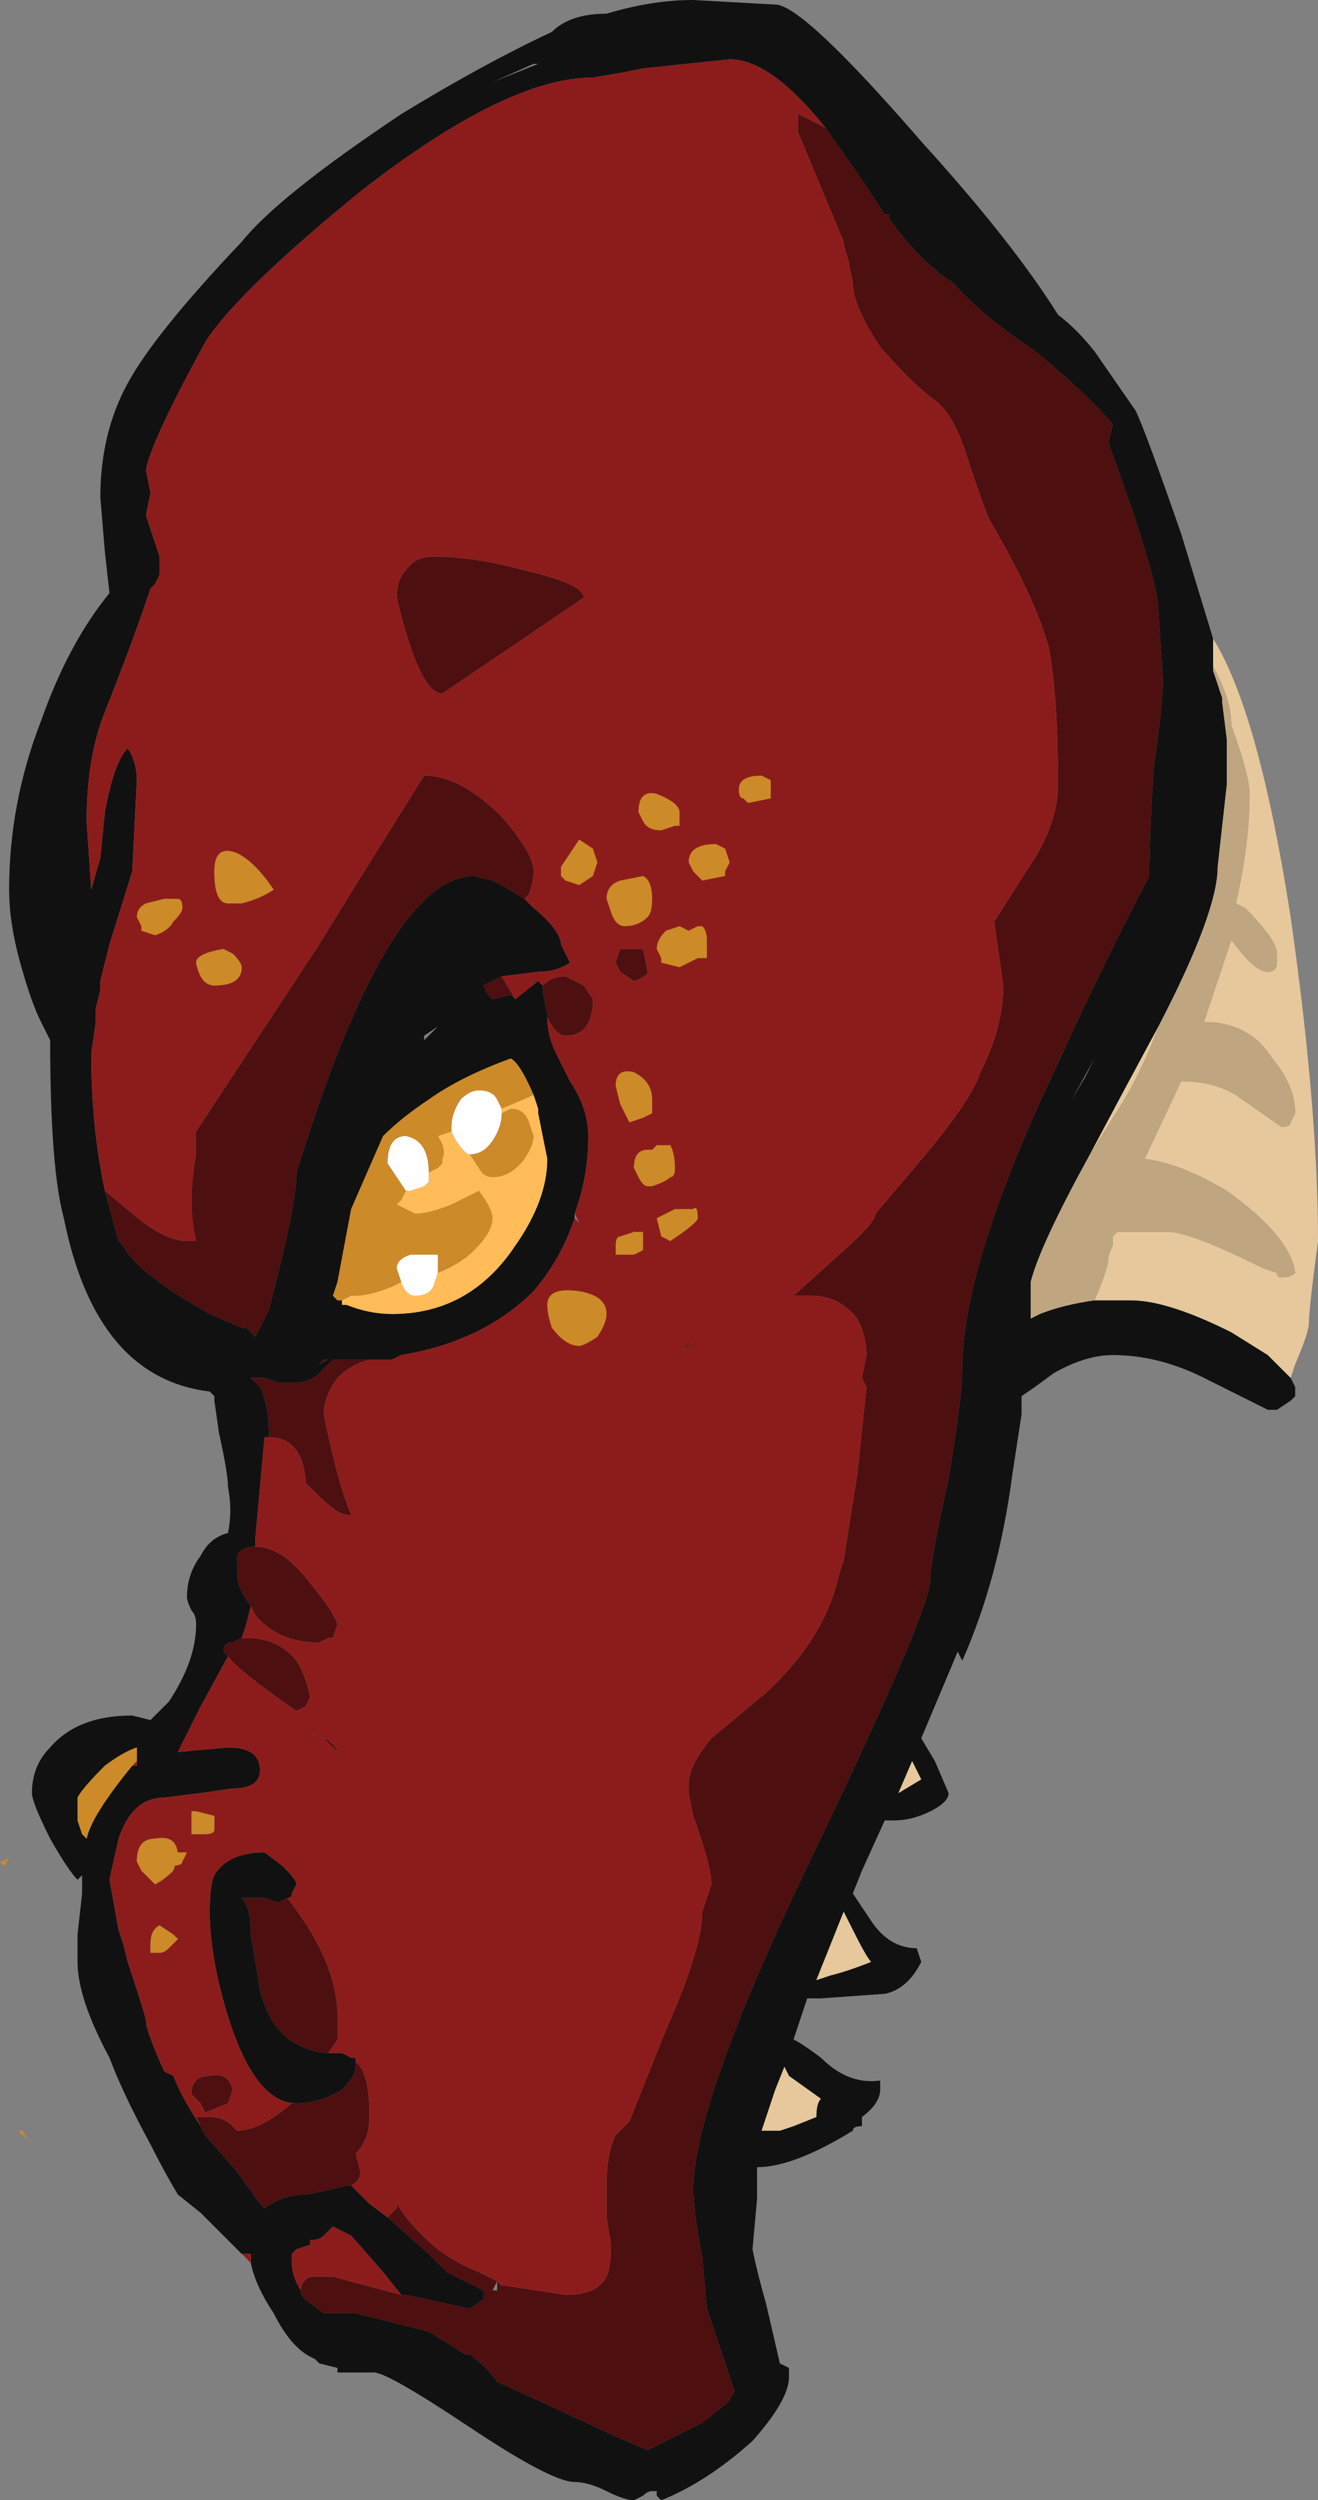 <?xml version="1.0" encoding="UTF-8" standalone="no"?>
<svg xmlns:ffdec="https://www.free-decompiler.com/flash" xmlns:xlink="http://www.w3.org/1999/xlink" ffdec:objectType="shape" height="27.4px" width="14.45px" xmlns="http://www.w3.org/2000/svg">
  <rect width="100%" height="100%" fill="#808080" stroke="none"/>
  <g transform="matrix(1.0, 0.0, 0.0, 1.0, 7.75, 25.25)">
    <path d="M1.3 -23.85 Q0.7 -24.6 0.25 -24.6 L-0.7 -24.5 -0.95 -24.45 -1.25 -24.4 Q-2.2 -24.4 -3.8 -23.15 -5.15 -22.05 -5.5 -21.5 -6.1 -20.4 -6.15 -20.1 L-6.1 -19.85 -6.15 -19.6 -6.0 -19.15 -6.0 -18.95 -6.05 -18.85 -6.1 -18.8 Q-6.3 -18.2 -6.6 -17.45 -6.8 -16.95 -6.8 -16.25 L-6.75 -15.5 -6.65 -15.85 -6.6 -16.35 Q-6.5 -16.9 -6.35 -17.05 -6.25 -16.9 -6.25 -16.7 L-6.3 -15.7 -6.55 -14.9 -6.65 -14.5 -6.65 -14.4 -6.7 -14.2 -6.7 -14.05 -6.75 -13.7 Q-6.75 -12.9 -6.6 -12.2 L-6.45 -11.65 -6.4 -11.6 Q-6.25 -11.3 -5.45 -10.85 L-5.1 -10.7 -5.05 -10.7 -4.95 -10.6 -4.8 -10.9 -4.7 -11.3 Q-4.5 -12.1 -4.5 -12.4 -3.5 -15.65 -2.55 -15.65 L-2.35 -15.6 -2.25 -15.55 -2.0 -15.4 -1.9 -15.3 Q-1.6 -15.05 -1.6 -14.9 -1.55 -14.8 -1.5 -14.7 -1.65 -14.6 -1.85 -14.6 L-2.25 -14.55 -2.45 -14.45 -2.4 -14.35 -2.35 -14.3 -2.15 -14.35 -2.1 -14.3 -1.85 -14.5 -1.8 -14.45 Q-1.8 -14.35 -1.75 -14.15 L-1.75 -14.1 Q-1.75 -13.9 -1.65 -13.7 L-1.5 -13.4 Q-1.3 -13.1 -1.3 -12.8 -1.3 -12.35 -1.45 -11.95 L-1.45 -11.9 Q-1.6 -11.45 -1.9 -11.1 -2.45 -10.55 -3.35 -10.4 L-3.45 -10.35 -3.7 -10.35 -4.1 -10.35 -4.25 -10.2 Q-4.35 -10.1 -4.5 -10.1 L-4.7 -10.1 -4.85 -10.15 -5.0 -10.15 -4.9 -10.05 Q-4.8 -9.85 -4.8 -9.5 L-4.85 -9.5 -4.95 -8.4 -4.95 -8.3 Q-5.1 -8.3 -5.15 -8.2 L-5.15 -8.0 Q-5.15 -7.85 -5.0 -7.65 L-5.05 -7.45 -5.1 -7.3 -5.2 -7.25 Q-5.3 -7.25 -5.3 -7.15 L-5.25 -7.1 -5.55 -6.55 -5.8 -6.05 -5.25 -6.1 Q-4.9 -6.1 -4.9 -5.85 -4.9 -5.65 -5.2 -5.65 L-5.55 -5.6 -5.95 -5.55 Q-6.3 -5.55 -6.45 -5.1 L-6.55 -4.65 -6.45 -4.1 -6.4 -3.95 -6.35 -3.75 Q-6.15 -3.15 -6.15 -3.1 -6.15 -3.0 -5.95 -2.55 L-5.85 -2.5 Q-5.75 -2.25 -5.55 -1.95 L-5.5 -1.85 -5.15 -1.45 -4.9 -1.1 -4.85 -1.05 Q-4.65 -1.2 -4.4 -1.2 L-4.15 -1.25 -3.95 -1.3 -3.9 -1.3 -3.7 -1.1 -3.5 -0.95 -3.05 -0.55 -2.85 -0.35 -2.45 -0.15 -2.45 -0.05 -2.6 0.05 -3.3 -0.1 -3.35 -0.1 -3.55 -0.35 -3.9 -0.75 -4.1 -0.85 -4.2 -0.75 Q-4.25 -0.7 -4.35 -0.7 L-4.35 -0.65 -4.5 -0.6 -4.55 -0.55 -4.55 -0.45 Q-4.55 -0.3 -4.45 -0.15 L-4.45 -0.1 -4.4 -0.05 -4.2 0.1 -3.85 0.1 -3.05 0.3 -2.65 0.55 -2.6 0.55 Q-2.4 0.7 -2.3 0.85 -1.75 1.1 -1.0 1.45 L-0.65 1.6 -0.05 1.3 0.2 1.1 0.25 1.05 0.3 0.95 0.0 0.05 -0.05 -0.5 Q-0.15 -1.05 -0.15 -1.25 -0.15 -2.2 1.15 -4.9 2.45 -7.6 2.45 -7.95 2.45 -8.15 2.65 -9.05 2.8 -9.95 2.8 -10.25 2.8 -11.4 3.85 -13.6 4.35 -14.7 4.85 -15.65 4.85 -16.1 4.9 -16.85 5.0 -17.55 5.0 -17.8 L4.95 -18.55 Q4.95 -18.9 4.4 -20.4 L4.45 -20.6 Q4.15 -20.95 3.6 -21.4 3.0 -21.8 2.7 -22.15 L2.55 -22.25 2.5 -22.3 Q2.25 -22.5 2.0 -22.85 L2.0 -22.9 1.95 -22.9 1.65 -23.35 1.3 -23.85 M-4.5 -2.2 Q-4.95 -2.2 -5.25 -3.15 -5.45 -3.8 -5.45 -4.3 -5.45 -4.6 -5.4 -4.7 -5.25 -4.95 -4.85 -4.95 L-4.65 -4.8 Q-4.5 -4.65 -4.5 -4.6 L-4.55 -4.5 Q-4.55 -4.45 -4.6 -4.45 L-4.7 -4.4 -4.85 -4.45 -5.1 -4.45 Q-5.0 -4.35 -5.0 -4.05 L-4.9 -3.45 Q-4.75 -2.8 -4.15 -2.75 L-4.0 -2.75 -3.9 -2.7 -3.85 -2.7 -3.85 -2.65 -3.85 -2.6 Q-3.85 -2.5 -4.0 -2.35 -4.25 -2.2 -4.5 -2.2 M-5.1 -0.55 L-5.55 -1.0 -5.8 -1.2 Q-5.95 -1.45 -6.1 -1.75 -6.4 -2.3 -6.55 -2.7 -6.9 -3.35 -6.9 -3.75 L-6.9 -4.05 -6.85 -4.5 -6.85 -4.7 -6.9 -4.65 Q-7.0 -4.75 -7.2 -5.1 -7.4 -5.5 -7.4 -5.6 -7.4 -5.9 -7.2 -6.1 -6.9 -6.45 -6.3 -6.45 L-6.1 -6.4 -5.9 -6.6 Q-5.6 -7.05 -5.6 -7.45 -5.6 -7.55 -5.65 -7.6 -5.7 -7.7 -5.7 -7.75 -5.7 -8.0 -5.55 -8.2 -5.45 -8.4 -5.25 -8.45 -5.2 -8.7 -5.25 -8.95 -5.25 -9.1 -5.35 -9.55 L-5.4 -9.9 -5.4 -9.95 -5.45 -10.0 Q-6.7 -10.15 -7.05 -11.9 -7.2 -12.45 -7.2 -13.85 L-7.3 -14.05 Q-7.4 -14.25 -7.5 -14.6 -7.65 -15.1 -7.65 -15.5 -7.65 -16.45 -7.3 -17.35 -7.0 -18.2 -6.55 -18.75 L-6.6 -19.2 -6.65 -19.8 Q-6.65 -20.5 -6.35 -21.05 -6.05 -21.6 -5.1 -22.6 -4.7 -23.1 -3.35 -24.0 -2.45 -24.55 -1.7 -24.9 -1.5 -25.1 -1.1 -25.1 -0.6 -25.25 -0.15 -25.25 L0.75 -25.2 Q1.05 -25.2 2.35 -23.7 3.35 -22.6 3.85 -21.8 4.05 -21.65 4.25 -21.4 L4.7 -20.75 Q4.8 -20.55 5.2 -19.4 L5.55 -18.25 5.55 -17.95 5.55 -17.9 5.65 -17.6 5.65 -17.55 5.7 -17.15 5.7 -16.65 5.6 -15.75 Q5.6 -15.25 4.95 -14.0 L4.6 -13.35 4.2 -12.6 Q3.65 -11.6 3.55 -11.2 L3.55 -10.8 3.65 -10.85 Q3.9 -10.95 4.25 -11.0 L4.65 -11.0 Q5.05 -11.0 5.75 -10.65 L6.15 -10.4 6.4 -10.15 6.45 -10.05 6.45 -9.95 6.4 -9.9 6.25 -9.8 6.15 -9.8 5.45 -10.15 Q4.95 -10.4 4.45 -10.4 4.15 -10.4 3.8 -10.2 3.6 -10.05 3.45 -9.95 L3.45 -9.75 3.35 -9.1 Q3.2 -7.95 2.8 -7.05 L2.75 -7.15 2.35 -6.2 2.5 -5.95 2.65 -5.6 Q2.65 -5.5 2.45 -5.4 2.25 -5.3 2.05 -5.3 L1.95 -5.3 1.7 -4.75 1.6 -4.5 1.8 -4.2 Q2.0 -3.9 2.3 -3.9 L2.35 -3.75 Q2.2 -3.45 1.95 -3.4 L1.25 -3.35 1.1 -3.35 0.95 -2.9 Q1.05 -2.85 1.25 -2.7 1.55 -2.4 1.9 -2.45 L1.9 -2.35 Q1.9 -2.2 1.7 -2.05 L1.7 -1.95 Q1.6 -1.95 1.6 -1.9 0.95 -1.5 0.55 -1.5 L0.55 -1.15 0.5 -0.6 Q0.55 -0.35 0.65 0.0 L0.8 0.65 0.9 0.7 0.9 0.8 Q0.9 1.05 0.5 1.5 0.0 1.95 -0.5 2.15 L-0.55 2.1 -0.55 2.05 -0.6 2.05 Q-0.65 2.05 -0.7 2.1 L-0.8 2.15 Q-0.9 2.15 -1.1 2.05 -1.3 1.95 -1.45 1.95 -1.7 1.95 -2.6 1.35 -3.5 0.75 -3.65 0.75 L-4.05 0.75 -4.05 0.7 -4.25 0.65 -4.3 0.6 Q-4.55 0.5 -4.75 0.1 -4.95 -0.2 -5.0 -0.45 L-5.0 -0.55 -5.1 -0.55 M4.25 -13.65 L4.0 -13.2 4.15 -13.45 4.25 -13.65 M2.1 -5.6 L2.35 -5.75 2.25 -5.95 2.1 -5.6 M1.35 -3.6 Q1.55 -3.65 1.8 -3.75 1.75 -3.8 1.6 -4.1 L1.5 -4.3 1.2 -3.55 1.35 -3.6 M0.6 -1.9 L0.8 -1.9 0.95 -1.95 1.2 -2.05 Q1.2 -2.2 1.25 -2.25 L0.9 -2.5 0.85 -2.6 0.75 -2.35 0.6 -1.9 M-0.4 -24.9 L-0.4 -24.9 M-1.9 -24.55 L-2.35 -24.35 -1.85 -24.55 -1.9 -24.55 M-4.0 -11.0 L-4.0 -10.95 -3.95 -10.95 Q-3.7 -10.85 -3.45 -10.85 -2.6 -10.85 -2.1 -11.6 -1.75 -12.1 -1.75 -12.55 L-1.85 -13.05 -1.85 -13.1 -1.9 -13.25 Q-2.05 -13.6 -2.15 -13.65 -2.7 -13.45 -3.05 -13.2 -3.35 -13.0 -3.55 -12.8 L-3.9 -12.0 -4.05 -11.2 -4.1 -11.05 -4.05 -11.0 -4.0 -11.0 M-2.95 -14.0 L-3.1 -13.9 -3.1 -13.85 -2.95 -14.0 M-4.15 -10.35 L-4.2 -10.35 -4.25 -10.3 -4.15 -10.35 M-6.25 -5.95 L-6.25 -6.1 Q-6.4 -6.05 -6.6 -5.9 -6.85 -5.65 -6.9 -5.55 L-6.9 -5.3 -6.85 -5.15 -6.8 -5.1 Q-6.75 -5.35 -6.3 -5.9 L-6.25 -5.9 -6.25 -5.95" fill="#111111" fill-rule="evenodd" stroke="none"/>
    <path d="M-2.3 -0.25 L-2.25 -0.2 -2.2 -0.2 -1.55 -0.1 Q-1.2 -0.1 -1.1 -0.3 -1.05 -0.4 -1.05 -0.65 L-1.1 -0.95 -1.1 -1.3 Q-1.1 -1.65 -1.0 -1.85 L-0.85 -2.0 -0.45 -3.0 Q-0.05 -3.9 -0.05 -4.3 L0.05 -4.6 Q0.05 -4.8 -0.15 -5.35 L-0.2 -5.6 -0.2 -5.7 Q-0.2 -5.9 0.05 -6.2 L0.65 -6.7 Q1.3 -7.3 1.45 -8.0 L1.5 -8.15 1.65 -9.1 1.75 -10.05 1.7 -10.15 1.75 -10.4 Q1.75 -10.6 1.65 -10.8 1.45 -11.05 1.15 -11.05 L0.95 -11.05 1.45 -11.5 Q1.85 -11.85 1.85 -11.95 L2.4 -12.6 Q2.9 -13.2 3.0 -13.5 3.25 -14.0 3.25 -14.45 L3.15 -15.15 3.5 -15.7 Q3.85 -16.2 3.85 -16.65 3.85 -17.6 3.75 -18.15 3.6 -18.7 3.1 -19.55 3.05 -19.65 2.85 -20.25 2.7 -20.75 2.45 -20.9 2.2 -21.1 1.9 -21.45 1.6 -21.9 1.6 -22.15 L1.55 -22.4 Q1.5 -22.55 1.5 -22.6 L1.0 -23.8 Q1.0 -23.9 1.0 -24.0 L1.3 -23.85 1.65 -23.35 1.95 -22.9 2.0 -22.9 2.0 -22.85 Q2.25 -22.5 2.5 -22.3 L2.55 -22.25 2.7 -22.15 Q3.0 -21.8 3.6 -21.4 4.15 -20.95 4.45 -20.6 L4.4 -20.4 Q4.95 -18.9 4.95 -18.55 L5.0 -17.8 Q5.0 -17.55 4.9 -16.85 4.85 -16.1 4.85 -15.65 4.35 -14.7 3.85 -13.6 2.8 -11.4 2.8 -10.25 2.8 -9.95 2.65 -9.05 2.45 -8.15 2.45 -7.95 2.45 -7.6 1.15 -4.9 -0.15 -2.2 -0.15 -1.25 -0.15 -1.05 -0.05 -0.5 L0.0 0.05 0.3 0.95 0.25 1.05 0.2 1.1 -0.05 1.3 -0.65 1.6 -1.0 1.45 Q-1.75 1.1 -2.3 0.85 -2.4 0.7 -2.6 0.55 L-2.65 0.55 -3.05 0.3 -3.85 0.1 -4.2 0.1 -4.4 -0.05 -4.45 -0.1 -4.45 -0.15 Q-4.45 -0.25 -4.35 -0.3 L-4.1 -0.3 -3.35 -0.1 -3.3 -0.1 -2.6 0.05 -2.45 -0.05 -2.45 -0.15 -2.85 -0.35 -3.05 -0.55 -3.5 -0.95 -3.4 -1.05 -3.4 -1.1 Q-3.25 -0.85 -2.95 -0.6 -2.75 -0.45 -2.5 -0.35 L-2.3 -0.25 -2.35 -0.15 -2.3 -0.15 -2.3 -0.25 M-6.6 -12.2 L-6.3 -11.95 Q-5.95 -11.65 -5.7 -11.65 L-5.6 -11.65 Q-5.7 -12.05 -5.6 -12.6 L-5.6 -12.85 -4.25 -14.9 -3.85 -15.55 -3.1 -16.75 Q-2.7 -16.75 -2.25 -16.3 -1.9 -15.9 -1.9 -15.7 -1.9 -15.6 -1.95 -15.45 L-2.0 -15.4 -2.25 -15.55 -2.35 -15.6 -2.55 -15.65 Q-3.5 -15.65 -4.5 -12.4 -4.5 -12.1 -4.7 -11.3 L-4.8 -10.9 -4.95 -10.6 -5.05 -10.7 -5.1 -10.7 -5.45 -10.85 Q-6.25 -11.3 -6.4 -11.6 L-6.45 -11.65 -6.6 -12.2 M-2.25 -14.55 L-2.1 -14.3 -2.15 -14.35 -2.35 -14.3 -2.4 -14.35 -2.45 -14.45 -2.25 -14.55 M-1.8 -14.45 Q-1.7 -14.55 -1.55 -14.55 L-1.35 -14.45 -1.25 -14.3 Q-1.25 -13.9 -1.55 -13.9 -1.65 -13.9 -1.75 -14.1 L-1.75 -14.15 Q-1.8 -14.35 -1.8 -14.45 M-3.35 -10.4 L-3.45 -10.35 -3.35 -10.4 M-3.7 -10.35 Q-3.9 -10.3 -4.05 -10.15 -4.2 -9.95 -4.2 -9.75 -4.05 -9.0 -3.9 -8.65 L-3.95 -8.65 Q-4.05 -8.65 -4.3 -8.9 L-4.4 -9.0 -4.4 -9.05 Q-4.45 -9.5 -4.8 -9.5 -4.8 -9.85 -4.9 -10.05 L-5.0 -10.15 -4.85 -10.15 -4.7 -10.1 -4.5 -10.1 Q-4.35 -10.1 -4.25 -10.2 L-4.1 -10.35 -3.7 -10.35 M-4.95 -8.3 Q-4.65 -8.3 -4.35 -7.9 -4.1 -7.6 -4.05 -7.45 L-4.1 -7.3 -4.15 -7.3 -4.25 -7.25 Q-4.7 -7.25 -4.95 -7.55 L-5.0 -7.65 Q-5.15 -7.85 -5.15 -8.0 L-5.15 -8.2 Q-5.1 -8.3 -4.95 -8.3 M-5.1 -7.3 L-5.05 -7.3 Q-4.7 -7.3 -4.5 -7.05 -4.4 -6.9 -4.35 -6.65 L-4.4 -6.55 -4.5 -6.5 Q-5.15 -6.95 -5.25 -7.1 L-5.3 -7.15 Q-5.3 -7.25 -5.2 -7.25 L-5.1 -7.3 M-5.55 -1.95 L-5.6 -2.05 -5.45 -2.05 Q-5.3 -2.05 -5.2 -1.95 L-5.15 -1.9 Q-4.9 -1.9 -4.55 -2.2 L-4.5 -2.2 Q-4.25 -2.2 -4.0 -2.35 -3.85 -2.5 -3.85 -2.6 L-3.85 -2.65 Q-3.7 -2.55 -3.7 -2.05 -3.7 -1.8 -3.85 -1.65 L-3.85 -1.65 -3.8 -1.45 Q-3.8 -1.35 -3.9 -1.3 L-3.95 -1.3 -4.15 -1.25 -4.4 -1.2 Q-4.65 -1.2 -4.85 -1.05 L-4.9 -1.1 -5.15 -1.45 -5.5 -1.85 -5.55 -1.95 M-4.6 -4.45 Q-4.05 -3.75 -4.05 -3.15 -4.05 -3.0 -4.05 -2.9 L-4.15 -2.75 Q-4.75 -2.8 -4.9 -3.45 L-5.0 -4.05 Q-5.0 -4.35 -5.1 -4.45 L-4.85 -4.45 -4.7 -4.4 -4.6 -4.45 M-1.35 -18.7 L-2.9 -17.65 Q-3.15 -17.65 -3.4 -18.7 -3.4 -18.9 -3.3 -19.0 -3.2 -19.15 -3.0 -19.15 -2.55 -19.15 -2.0 -19.0 -1.35 -18.85 -1.35 -18.7 M-0.95 -14.6 L-1.0 -14.7 -0.95 -14.85 -0.7 -14.85 -0.65 -14.6 Q-0.65 -14.55 -0.8 -14.5 L-0.95 -14.6 M-4.15 -10.35 L-4.25 -10.3 -4.2 -10.35 -4.15 -10.35 M-0.15 -10.55 L-0.2 -10.5 -0.3 -10.45 -0.15 -10.55 M-2.35 -3.85 L-2.35 -3.85 M-4.05 -6.05 L-4.2 -6.2 -4.35 -6.25 Q-4.1 -6.2 -4.05 -6.05 M-5.45 -2.5 Q-5.25 -2.55 -5.2 -2.35 L-5.25 -2.2 -5.5 -2.1 -5.55 -2.2 -5.65 -2.3 Q-5.65 -2.5 -5.45 -2.5 M-4.3 -0.05 L-4.3 -0.05" fill="#4d0f0f" fill-rule="evenodd" stroke="none"/>
    <path d="M1.3 -23.85 L1.0 -24.0 Q1.0 -23.9 1.0 -23.8 L1.5 -22.6 Q1.5 -22.55 1.55 -22.4 L1.6 -22.15 Q1.6 -21.9 1.9 -21.45 2.2 -21.1 2.45 -20.9 2.7 -20.75 2.85 -20.25 3.05 -19.65 3.1 -19.55 3.6 -18.7 3.75 -18.15 3.85 -17.6 3.85 -16.65 3.85 -16.2 3.5 -15.7 L3.15 -15.15 3.25 -14.45 Q3.25 -14.0 3.0 -13.5 2.9 -13.2 2.4 -12.6 L1.85 -11.95 Q1.85 -11.85 1.45 -11.5 L0.95 -11.05 1.15 -11.05 Q1.45 -11.05 1.65 -10.8 1.75 -10.6 1.75 -10.4 L1.7 -10.15 1.75 -10.05 1.65 -9.1 1.5 -8.15 1.45 -8.0 Q1.3 -7.3 0.65 -6.7 L0.05 -6.2 Q-0.2 -5.9 -0.2 -5.7 L-0.2 -5.6 -0.15 -5.35 Q0.05 -4.8 0.05 -4.6 L-0.05 -4.3 Q-0.05 -3.9 -0.45 -3.0 L-0.85 -2.0 -1.0 -1.85 Q-1.1 -1.65 -1.1 -1.3 L-1.1 -0.95 -1.05 -0.65 Q-1.05 -0.4 -1.1 -0.3 -1.2 -0.1 -1.55 -0.1 L-2.2 -0.2 -2.25 -0.2 -2.3 -0.25 -2.5 -0.35 Q-2.75 -0.45 -2.95 -0.6 -3.25 -0.85 -3.4 -1.1 L-3.4 -1.05 -3.5 -0.95 -3.7 -1.1 -3.9 -1.3 Q-3.8 -1.35 -3.8 -1.45 L-3.85 -1.65 -3.85 -1.65 Q-3.7 -1.8 -3.7 -2.05 -3.7 -2.55 -3.85 -2.65 L-3.85 -2.7 -3.9 -2.7 -4.0 -2.75 -4.15 -2.75 -4.05 -2.9 Q-4.05 -3.0 -4.05 -3.15 -4.05 -3.75 -4.6 -4.45 -4.55 -4.45 -4.55 -4.5 L-4.5 -4.6 Q-4.5 -4.65 -4.65 -4.8 L-4.85 -4.95 Q-5.25 -4.95 -5.4 -4.7 -5.45 -4.6 -5.45 -4.3 -5.45 -3.8 -5.25 -3.15 -4.95 -2.2 -4.5 -2.2 L-4.55 -2.2 Q-4.9 -1.9 -5.15 -1.9 L-5.2 -1.95 Q-5.3 -2.05 -5.45 -2.05 L-5.6 -2.05 -5.55 -1.95 Q-5.75 -2.25 -5.85 -2.5 L-5.95 -2.55 Q-6.15 -3.0 -6.15 -3.1 -6.15 -3.15 -6.35 -3.75 L-6.4 -3.95 -6.45 -4.1 -6.55 -4.65 -6.45 -5.1 Q-6.3 -5.55 -5.95 -5.55 L-5.55 -5.6 -5.2 -5.65 Q-4.9 -5.65 -4.9 -5.85 -4.9 -6.1 -5.25 -6.1 L-5.8 -6.05 -5.55 -6.55 -5.25 -7.1 Q-5.15 -6.95 -4.5 -6.5 L-4.4 -6.55 -4.35 -6.65 Q-4.4 -6.9 -4.5 -7.05 -4.7 -7.3 -5.05 -7.3 L-5.1 -7.3 -5.05 -7.45 -5.0 -7.65 -4.95 -7.55 Q-4.7 -7.25 -4.25 -7.25 L-4.15 -7.3 -4.1 -7.3 -4.05 -7.45 Q-4.1 -7.6 -4.35 -7.9 -4.65 -8.3 -4.95 -8.3 L-4.95 -8.4 -4.85 -9.5 -4.8 -9.5 Q-4.45 -9.5 -4.4 -9.05 L-4.4 -9.0 -4.3 -8.9 Q-4.05 -8.65 -3.95 -8.65 L-3.9 -8.65 Q-4.05 -9.0 -4.2 -9.75 -4.2 -9.95 -4.05 -10.15 -3.9 -10.3 -3.7 -10.35 L-3.45 -10.35 -3.35 -10.4 Q-2.45 -10.55 -1.9 -11.1 -1.6 -11.45 -1.45 -11.9 L-1.4 -11.85 -1.45 -11.95 Q-1.3 -12.35 -1.3 -12.8 -1.3 -13.1 -1.5 -13.4 L-1.65 -13.7 Q-1.75 -13.9 -1.75 -14.1 -1.65 -13.9 -1.55 -13.9 -1.25 -13.9 -1.25 -14.3 L-1.35 -14.45 -1.55 -14.55 Q-1.7 -14.55 -1.8 -14.45 L-1.85 -14.5 -2.1 -14.3 -2.25 -14.55 -1.85 -14.6 Q-1.65 -14.6 -1.5 -14.7 -1.55 -14.8 -1.6 -14.9 -1.6 -15.05 -1.9 -15.3 L-2.0 -15.4 -1.95 -15.45 Q-1.9 -15.6 -1.9 -15.7 -1.9 -15.9 -2.25 -16.3 -2.7 -16.75 -3.1 -16.75 L-3.85 -15.55 -4.25 -14.9 -5.6 -12.85 -5.6 -12.6 Q-5.7 -12.05 -5.6 -11.65 L-5.7 -11.65 Q-5.95 -11.65 -6.3 -11.95 L-6.6 -12.2 Q-6.75 -12.9 -6.75 -13.7 L-6.7 -14.05 -6.7 -14.2 -6.65 -14.4 -6.65 -14.5 -6.55 -14.9 -6.3 -15.7 -6.25 -16.7 Q-6.25 -16.9 -6.35 -17.05 -6.5 -16.9 -6.6 -16.35 L-6.65 -15.85 -6.75 -15.5 -6.8 -16.25 Q-6.8 -16.95 -6.6 -17.45 -6.3 -18.2 -6.1 -18.8 L-6.05 -18.85 -6.0 -18.95 -6.0 -19.15 -6.15 -19.6 -6.1 -19.85 -6.15 -20.1 Q-6.1 -20.4 -5.5 -21.5 -5.15 -22.05 -3.8 -23.15 -2.2 -24.4 -1.25 -24.4 L-0.95 -24.45 -0.7 -24.5 0.25 -24.6 Q0.7 -24.6 1.3 -23.85 M-4.45 -0.15 Q-4.55 -0.3 -4.55 -0.45 L-4.55 -0.55 -4.5 -0.6 -4.35 -0.65 -4.35 -0.7 Q-4.25 -0.7 -4.2 -0.75 L-4.1 -0.85 -3.9 -0.75 -3.55 -0.35 -3.35 -0.1 -4.1 -0.3 -4.35 -0.3 Q-4.45 -0.25 -4.45 -0.15 M-5.0 -0.45 L-5.1 -0.55 -5.0 -0.55 -5.0 -0.45 M-1.35 -18.7 Q-1.35 -18.85 -2.0 -19.0 -2.55 -19.15 -3.0 -19.15 -3.2 -19.15 -3.3 -19.0 -3.4 -18.9 -3.4 -18.7 -3.15 -17.65 -2.9 -17.65 L-1.35 -18.7 M-5.2 -14.8 L-5.3 -14.85 Q-5.6 -14.8 -5.6 -14.7 -5.55 -14.45 -5.4 -14.45 -5.1 -14.45 -5.1 -14.65 -5.1 -14.7 -5.2 -14.8 M-5.25 -15.35 L-5.1 -15.35 Q-4.9 -15.4 -4.75 -15.5 -4.95 -15.8 -5.15 -15.9 -5.4 -16.0 -5.4 -15.7 -5.4 -15.35 -5.25 -15.35 M-0.95 -14.6 L-0.8 -14.5 Q-0.65 -14.55 -0.65 -14.6 L-0.7 -14.85 -0.95 -14.85 -1.0 -14.7 -0.95 -14.6 M-0.15 -10.55 L-0.3 -10.45 -0.2 -10.5 -0.15 -10.55 M-6.3 -5.9 L-6.25 -5.95 -6.25 -5.9 -6.3 -5.9 M-5.85 -4.05 L-6.0 -4.15 Q-6.1 -4.1 -6.1 -3.95 L-6.1 -3.85 -6.0 -3.85 Q-5.95 -3.85 -5.9 -3.9 -5.85 -3.95 -5.8 -4.0 L-5.85 -4.05 M-5.85 -4.75 L-5.8 -4.9 Q-5.8 -5.15 -6.05 -5.1 -6.25 -5.1 -6.25 -4.85 L-6.2 -4.75 -6.05 -4.6 Q-5.95 -4.65 -5.85 -4.75 M-2.35 -3.85 L-2.35 -3.85 M-4.05 -6.05 Q-4.1 -6.2 -4.35 -6.25 L-4.2 -6.2 -4.05 -6.05 M-5.4 -5.35 L-5.6 -5.4 -5.65 -5.4 -5.65 -5.25 Q-5.65 -5.2 -5.65 -5.15 L-5.5 -5.15 Q-5.4 -5.15 -5.4 -5.2 L-5.4 -5.35 M-5.45 -2.5 Q-5.65 -2.5 -5.65 -2.3 L-5.55 -2.2 -5.5 -2.1 -5.25 -2.2 -5.2 -2.35 Q-5.25 -2.55 -5.45 -2.5" fill="#8c1c1c" fill-rule="evenodd" stroke="none"/>
    <path d="M5.55 -18.25 Q6.05 -17.45 6.4 -15.2 6.7 -13.1 6.7 -11.65 6.6 -10.9 6.6 -10.75 6.6 -10.65 6.45 -10.3 L6.4 -10.15 6.15 -10.4 5.75 -10.65 Q5.05 -11.0 4.65 -11.0 L4.25 -11.0 Q4.4 -11.35 4.4 -11.45 4.4 -11.5 4.45 -11.6 L4.45 -11.7 4.5 -11.75 5.05 -11.75 Q5.3 -11.75 6.1 -11.35 L6.25 -11.3 Q6.25 -11.25 6.3 -11.25 6.4 -11.25 6.45 -11.3 6.4 -11.7 5.7 -12.2 5.2 -12.5 4.8 -12.55 L5.2 -13.4 Q5.55 -13.4 5.8 -13.25 L6.3 -12.9 Q6.4 -12.9 6.4 -12.95 L6.45 -13.05 Q6.45 -13.35 6.2 -13.65 5.95 -14.05 5.45 -14.05 L5.75 -14.95 Q6.0 -14.6 6.15 -14.6 6.25 -14.6 6.25 -14.7 L6.25 -14.8 Q6.25 -14.95 5.9 -15.3 L5.8 -15.35 Q5.95 -16.0 5.95 -16.55 5.95 -16.75 5.75 -17.3 5.75 -17.55 5.6 -17.85 L5.55 -17.95 5.55 -18.25 M6.25 -9.8 L6.15 -9.8 6.25 -9.8 M4.95 -14.0 Q4.75 -13.45 4.45 -13.0 L4.2 -12.6 4.6 -13.35 4.95 -14.0 M0.6 -1.9 L0.75 -2.35 0.85 -2.6 0.9 -2.5 1.25 -2.25 Q1.2 -2.2 1.2 -2.05 L0.95 -1.95 0.8 -1.9 0.6 -1.9 M1.35 -3.6 L1.2 -3.55 1.5 -4.3 1.6 -4.1 Q1.75 -3.8 1.8 -3.75 1.55 -3.65 1.35 -3.6 M2.1 -5.6 L2.25 -5.95 2.35 -5.75 2.1 -5.6" fill="#e6c89c" fill-rule="evenodd" stroke="none"/>
    <path d="M4.95 -14.0 Q5.6 -15.25 5.6 -15.75 L5.7 -16.65 5.7 -17.15 5.65 -17.55 5.65 -17.6 5.55 -17.9 5.55 -17.95 5.6 -17.85 Q5.75 -17.55 5.75 -17.3 5.95 -16.75 5.95 -16.55 5.95 -16.0 5.8 -15.35 L5.9 -15.3 Q6.25 -14.95 6.25 -14.8 L6.25 -14.7 Q6.25 -14.6 6.15 -14.6 6.0 -14.6 5.75 -14.95 L5.45 -14.05 Q5.95 -14.05 6.2 -13.65 6.45 -13.35 6.45 -13.05 L6.4 -12.95 Q6.4 -12.9 6.3 -12.9 L5.8 -13.25 Q5.55 -13.4 5.2 -13.4 L4.8 -12.55 Q5.2 -12.5 5.7 -12.2 6.4 -11.7 6.45 -11.3 6.4 -11.25 6.3 -11.25 6.25 -11.25 6.25 -11.3 L6.1 -11.35 Q5.3 -11.75 5.05 -11.75 L4.5 -11.75 4.45 -11.7 4.45 -11.6 Q4.4 -11.5 4.4 -11.45 4.4 -11.35 4.25 -11.0 3.9 -10.95 3.65 -10.85 L3.55 -10.8 3.55 -11.2 Q3.65 -11.6 4.2 -12.6 L4.45 -13.0 Q4.75 -13.45 4.95 -14.0" fill="#bfa681" fill-rule="evenodd" stroke="none"/>
    <path d="M-5.25 -15.35 Q-5.4 -15.35 -5.4 -15.7 -5.4 -16.0 -5.15 -15.9 -4.95 -15.8 -4.75 -15.5 -4.9 -15.4 -5.1 -15.35 L-5.25 -15.35 M-5.2 -14.8 Q-5.1 -14.7 -5.1 -14.65 -5.1 -14.45 -5.4 -14.45 -5.55 -14.45 -5.6 -14.7 -5.6 -14.8 -5.3 -14.85 L-5.2 -14.8 M-2.6 -12.6 Q-2.45 -12.6 -2.35 -12.75 -2.25 -12.9 -2.25 -13.05 L-2.15 -13.1 Q-2.0 -13.1 -1.95 -12.95 L-1.9 -12.8 Q-1.9 -12.7 -2.0 -12.55 -2.15 -12.35 -2.35 -12.35 -2.45 -12.35 -2.5 -12.45 L-2.6 -12.6 M-2.25 -13.1 L-2.3 -13.2 Q-2.35 -13.3 -2.5 -13.3 -2.6 -13.3 -2.7 -13.2 -2.8 -13.05 -2.8 -12.9 L-2.8 -12.85 -2.95 -12.8 Q-2.85 -12.65 -2.9 -12.55 L-2.9 -12.5 -2.95 -12.45 -3.05 -12.4 Q-3.05 -12.75 -3.3 -12.8 -3.5 -12.8 -3.5 -12.5 L-3.3 -12.2 -3.35 -12.1 -3.4 -12.05 -3.2 -11.95 Q-3.05 -11.95 -2.8 -12.05 L-2.5 -12.2 Q-2.35 -12.0 -2.35 -11.9 -2.35 -11.75 -2.55 -11.55 -2.7 -11.4 -2.95 -11.3 L-2.95 -11.5 -3.25 -11.5 Q-3.4 -11.45 -3.4 -11.35 L-3.35 -11.2 -3.45 -11.15 Q-3.7 -11.05 -3.85 -11.05 L-3.9 -11.05 -4.0 -11.0 -4.05 -11.0 -4.1 -11.05 -4.05 -11.2 -3.9 -12.0 -3.55 -12.8 Q-3.35 -13.0 -3.05 -13.2 -2.7 -13.45 -2.15 -13.65 -2.05 -13.6 -1.9 -13.25 L-2.25 -13.1 M-6.3 -5.9 Q-6.75 -5.35 -6.8 -5.1 L-6.85 -5.15 -6.9 -5.3 -6.9 -5.55 Q-6.85 -5.65 -6.6 -5.9 -6.4 -6.05 -6.25 -6.1 L-6.25 -5.95 -6.3 -5.9 M-7.65 -4.9 L-7.7 -4.8 -7.75 -4.85 Q-7.7 -4.85 -7.65 -4.9 M-5.85 -4.75 Q-5.95 -4.65 -6.05 -4.6 L-6.2 -4.75 -6.25 -4.85 Q-6.25 -5.1 -6.05 -5.1 -5.8 -5.15 -5.8 -4.9 L-5.85 -4.75 M-5.85 -4.05 L-5.8 -4.0 Q-5.85 -3.95 -5.9 -3.9 -5.95 -3.85 -6.0 -3.85 L-6.1 -3.85 -6.1 -3.95 Q-6.1 -4.1 -6.0 -4.15 L-5.85 -4.05 M-7.45 -1.8 L-7.55 -1.9 -7.5 -1.9 -7.45 -1.8 M-5.4 -5.35 L-5.4 -5.2 Q-5.4 -5.15 -5.5 -5.15 L-5.65 -5.15 Q-5.65 -5.2 -5.65 -5.25 L-5.65 -5.4 -5.6 -5.4 -5.4 -5.35" fill="#cc8a28" fill-rule="evenodd" stroke="none"/>
    <path d="M-2.25 -13.05 L-2.25 -13.1 -1.9 -13.25 -1.85 -13.1 -1.85 -13.05 -1.75 -12.55 Q-1.75 -12.1 -2.1 -11.6 -2.6 -10.85 -3.45 -10.85 -3.7 -10.85 -3.95 -10.95 L-4.0 -10.95 -4.0 -11.0 -3.9 -11.05 -3.85 -11.05 Q-3.7 -11.05 -3.45 -11.15 L-3.35 -11.2 Q-3.3 -11.05 -3.2 -11.05 -3.05 -11.05 -3.0 -11.15 L-2.95 -11.3 Q-2.7 -11.4 -2.55 -11.55 -2.35 -11.75 -2.35 -11.9 -2.35 -12.0 -2.5 -12.2 L-2.8 -12.05 Q-3.05 -11.95 -3.2 -11.95 L-3.4 -12.05 -3.35 -12.1 -3.3 -12.2 -3.25 -12.2 -3.1 -12.25 -3.05 -12.3 -3.05 -12.4 -2.95 -12.45 -2.9 -12.5 -2.9 -12.55 Q-2.85 -12.65 -2.95 -12.8 L-2.8 -12.85 -2.75 -12.75 Q-2.65 -12.6 -2.6 -12.6 L-2.5 -12.45 Q-2.45 -12.35 -2.35 -12.35 -2.15 -12.35 -2.0 -12.55 -1.9 -12.7 -1.9 -12.8 L-1.95 -12.95 Q-2.0 -13.1 -2.15 -13.1 L-2.25 -13.05" fill="#ffbc59" fill-rule="evenodd" stroke="none"/>
    <path d="M-2.25 -13.05 Q-2.25 -12.9 -2.35 -12.75 -2.45 -12.6 -2.6 -12.6 -2.65 -12.6 -2.75 -12.75 L-2.8 -12.85 -2.8 -12.9 Q-2.8 -13.05 -2.7 -13.2 -2.6 -13.3 -2.5 -13.3 -2.35 -13.3 -2.3 -13.2 L-2.25 -13.1 -2.25 -13.05 M-3.3 -12.2 L-3.5 -12.5 Q-3.5 -12.8 -3.3 -12.8 -3.05 -12.75 -3.05 -12.4 L-3.05 -12.3 -3.1 -12.25 -3.25 -12.2 -3.3 -12.2 M-3.35 -11.2 L-3.4 -11.35 Q-3.4 -11.45 -3.25 -11.5 L-2.95 -11.5 -2.95 -11.3 -3.0 -11.15 Q-3.05 -11.05 -3.2 -11.05 -3.3 -11.05 -3.35 -11.2" fill="#ffffff" fill-rule="evenodd" stroke="none"/>
    <path d="M0.7 -16.7 L0.7 -16.6 Q0.7 -16.55 0.7 -16.5 L0.45 -16.45 0.4 -16.5 Q0.35 -16.5 0.35 -16.6 0.35 -16.75 0.6 -16.75 L0.7 -16.7 M0.2 -15.95 L0.25 -15.8 0.2 -15.7 0.2 -15.65 -0.05 -15.6 -0.15 -15.7 -0.2 -15.8 Q-0.2 -16.0 0.1 -16.0 L0.2 -15.95 M-5.8 -15.4 Q-5.75 -15.4 -5.75 -15.3 -5.75 -15.25 -5.85 -15.15 -5.9 -15.05 -6.05 -15.0 L-6.2 -15.05 -6.2 -15.1 -6.25 -15.2 Q-6.25 -15.3 -6.15 -15.35 L-5.95 -15.4 -5.8 -15.4 M-1.25 -15.95 L-1.2 -15.8 -1.25 -15.65 -1.4 -15.55 -1.55 -15.6 -1.6 -15.65 -1.6 -15.75 -1.4 -16.05 -1.25 -15.95 M-0.3 -16.2 L-0.35 -16.2 -0.5 -16.15 Q-0.65 -16.15 -0.7 -16.25 L-0.75 -16.35 Q-0.75 -16.6 -0.55 -16.55 -0.3 -16.45 -0.3 -16.35 L-0.3 -16.2 M-0.65 -15.2 Q-0.75 -15.1 -0.9 -15.1 -1.0 -15.1 -1.05 -15.25 L-1.1 -15.4 Q-1.1 -15.55 -0.95 -15.6 L-0.7 -15.65 Q-0.6 -15.6 -0.6 -15.4 -0.6 -15.25 -0.65 -15.2 M-0.05 -15.1 Q0.0 -15.05 0.0 -14.95 L0.0 -14.75 -0.1 -14.75 -0.3 -14.65 -0.5 -14.7 -0.5 -14.75 -0.55 -14.85 Q-0.55 -14.95 -0.45 -15.05 L-0.3 -15.1 -0.2 -15.05 -0.1 -15.1 -0.05 -15.1 M-0.8 -13.5 Q-0.6 -13.4 -0.6 -13.2 L-0.6 -13.05 -0.7 -13.0 -0.85 -12.95 -0.95 -13.15 -1.0 -13.35 Q-1.0 -13.55 -0.8 -13.5 M-0.4 -12.7 Q-0.35 -12.6 -0.35 -12.45 -0.35 -12.35 -0.4 -12.35 -0.45 -12.3 -0.6 -12.25 L-0.65 -12.25 Q-0.7 -12.25 -0.75 -12.35 L-0.8 -12.45 Q-0.8 -12.65 -0.65 -12.65 L-0.6 -12.65 -0.55 -12.7 -0.4 -12.7 M-1.75 -10.95 Q-1.75 -11.15 -1.4 -11.1 -1.1 -11.05 -1.1 -10.85 -1.1 -10.75 -1.2 -10.6 -1.35 -10.5 -1.4 -10.5 -1.55 -10.5 -1.7 -10.7 -1.75 -10.85 -1.75 -10.95 M-0.15 -12.0 Q-0.1 -12.05 -0.1 -11.9 -0.1 -11.85 -0.4 -11.65 L-0.5 -11.7 -0.55 -11.9 -0.35 -12.0 -0.15 -12.0 M-0.7 -11.55 L-0.8 -11.5 -1.0 -11.5 -1.0 -11.6 Q-1.0 -11.7 -0.95 -11.7 L-0.8 -11.75 -0.7 -11.75 -0.7 -11.55 M-5.9 -4.8 L-6.0 -4.9 -5.9 -4.95 -5.7 -4.95 -5.75 -4.85 Q-5.75 -4.8 -5.9 -4.8" fill="#cc8a28" fill-rule="evenodd" stroke="none"/>
  </g>
</svg>
